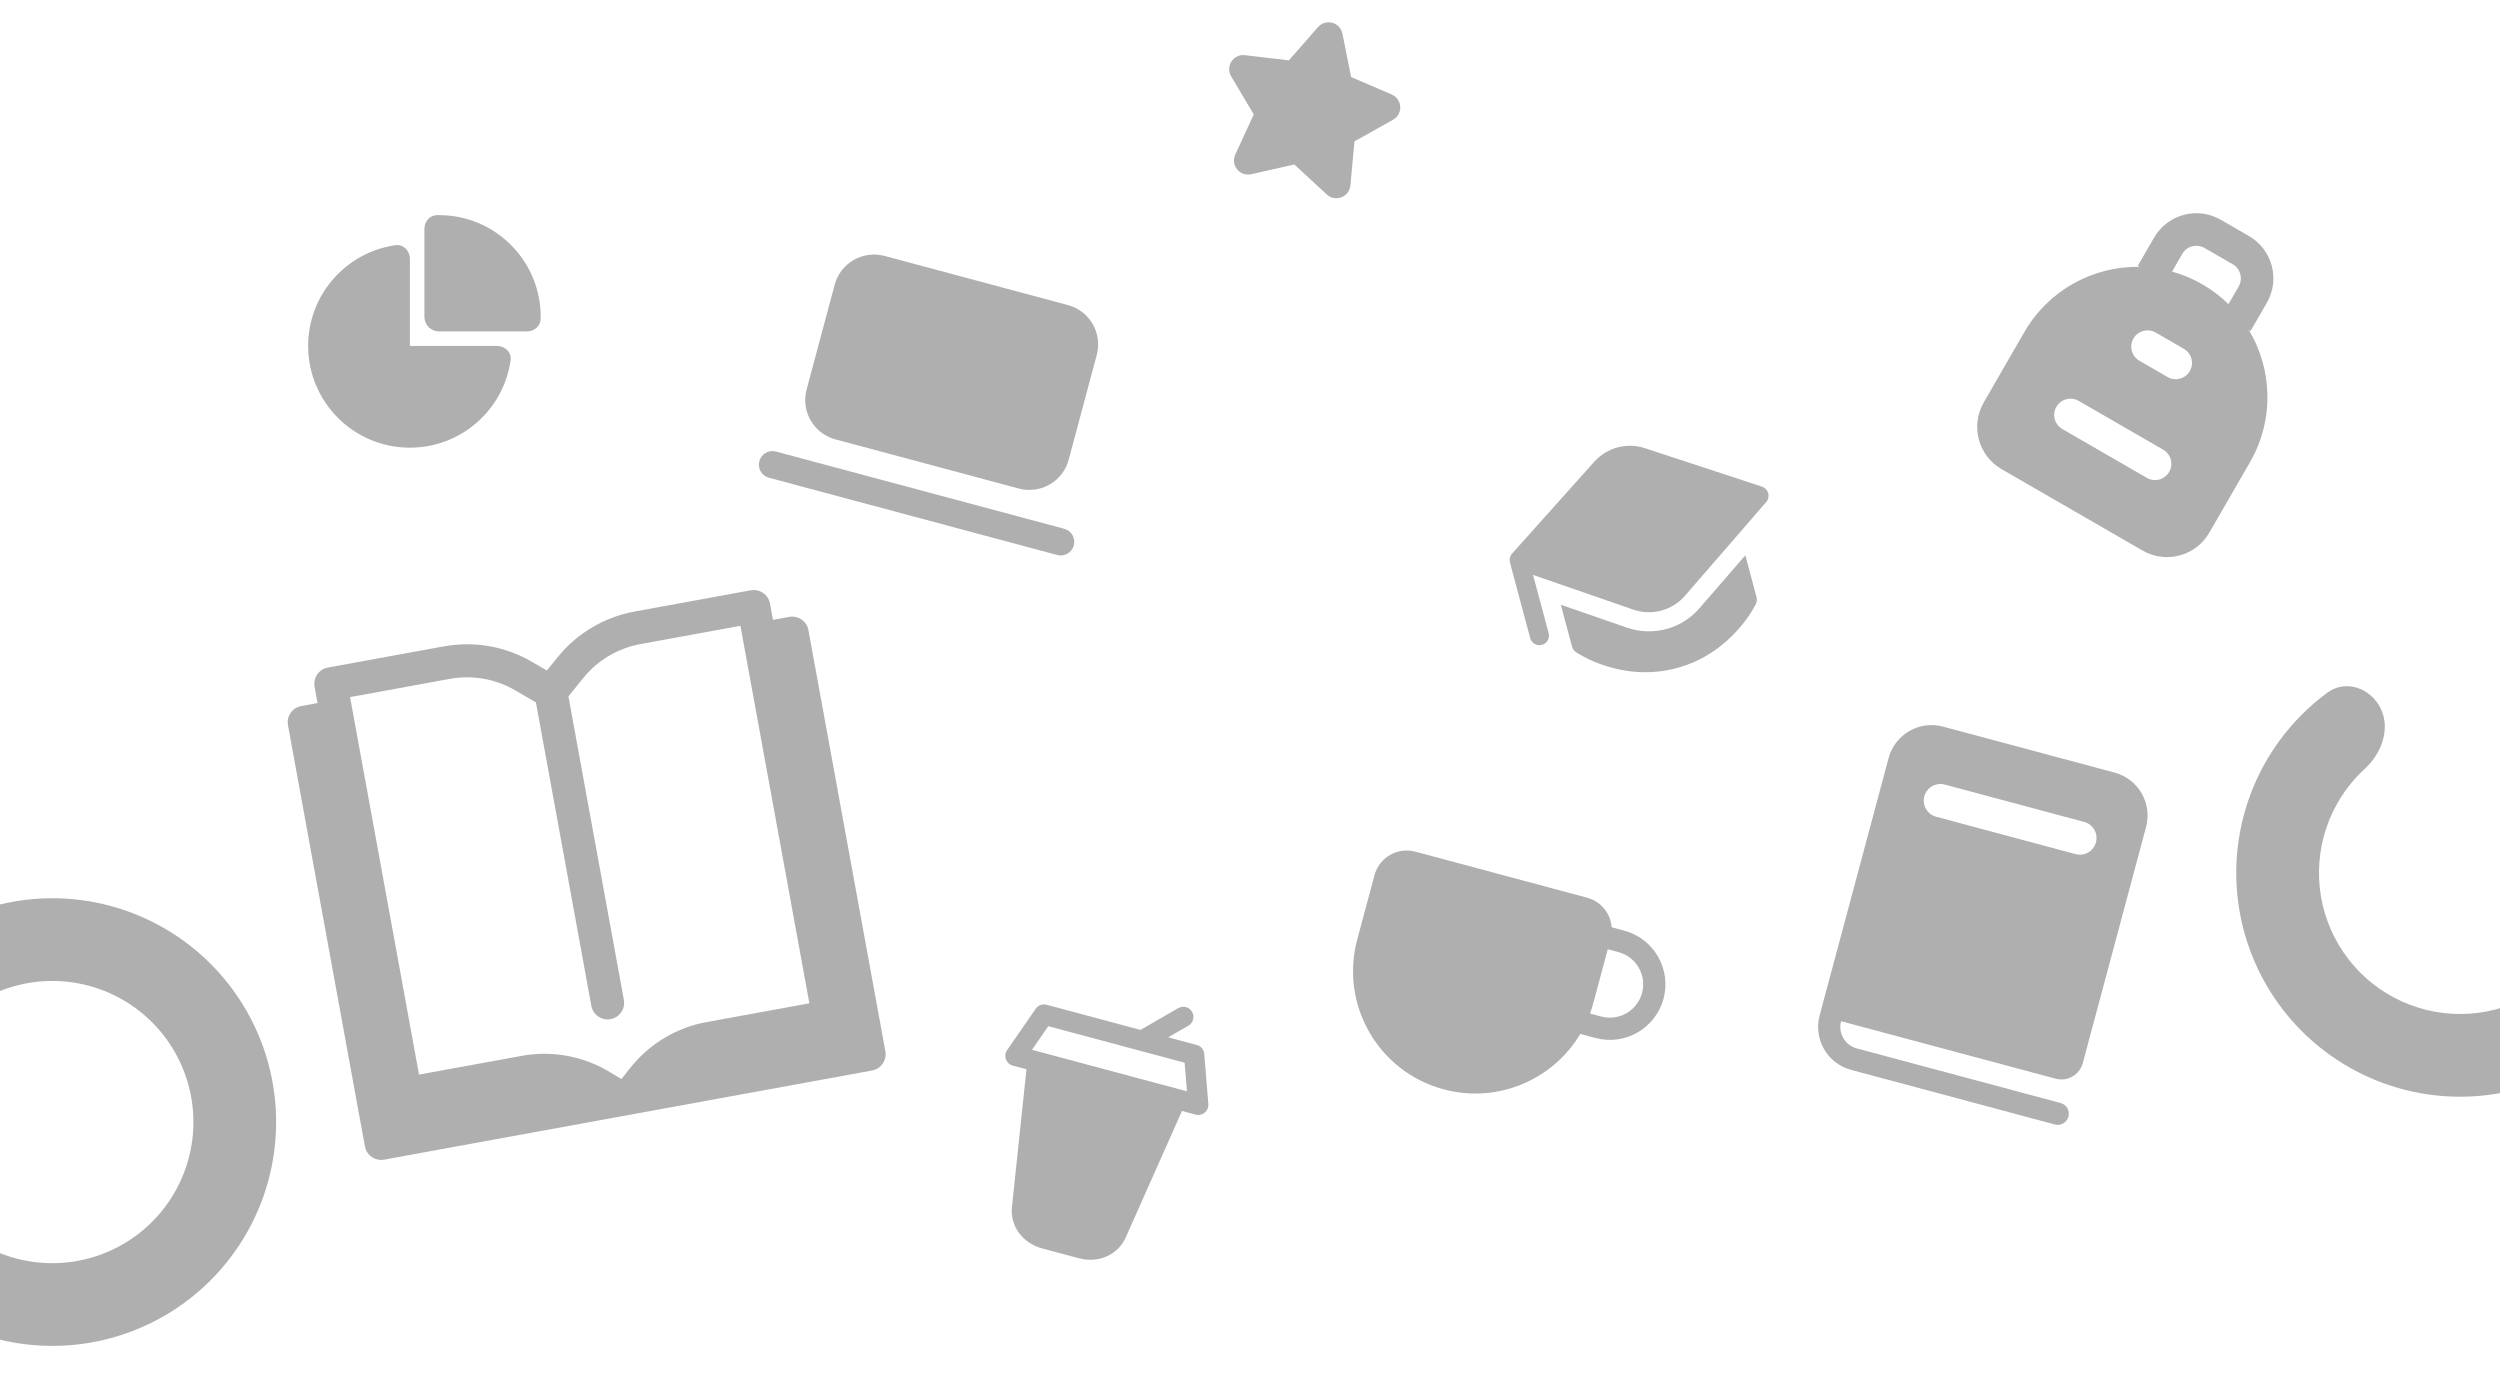 <svg width="430" height="238" viewBox="0 0 430 238" fill="none" xmlns="http://www.w3.org/2000/svg">
<path d="M202.66 173.395C203.494 172.914 204.56 173.199 205.041 174.033C205.523 174.867 205.237 175.934 204.403 176.415L200.927 178.419L205.847 179.737C206.559 179.928 207.074 180.546 207.133 181.28L207.834 189.892C207.932 191.094 206.81 192.03 205.645 191.718L203.299 191.089L193.688 212.7C192.336 215.865 188.937 217.326 185.544 216.417L179.265 214.734C175.872 213.825 173.659 210.86 174.068 207.47L176.552 183.922L174.207 183.294C173.042 182.982 172.538 181.61 173.224 180.618L178.137 173.511C178.556 172.904 179.311 172.627 180.022 172.818L196.165 177.143L202.66 173.395ZM203.757 182.788L180.307 176.504L177.499 180.566L204.158 187.709L203.757 182.788Z" fill="#282828" fill-opacity="0.37"/>
<path d="M-11.813 169.5C-14.419 166.559 -14.17 161.995 -10.8 159.974C-6.583 157.446 -1.901 155.738 2.999 154.965C10.254 153.821 17.685 154.777 24.415 157.718C31.145 160.66 36.893 165.465 40.981 171.567C45.069 177.669 47.326 184.813 47.486 192.156C47.647 199.499 45.703 206.734 41.885 213.009C38.067 219.283 32.534 224.334 25.939 227.567C19.344 230.799 11.962 232.077 4.664 231.251C-0.266 230.693 -5.018 229.19 -9.341 226.848C-12.796 224.977 -13.243 220.428 -10.769 217.376V217.376C-8.295 214.324 -3.826 213.975 -0.189 215.462C1.866 216.302 4.037 216.86 6.265 217.112C10.865 217.633 15.519 216.827 19.677 214.79C23.834 212.752 27.323 209.567 29.73 205.612C32.136 201.657 33.362 197.095 33.261 192.466C33.16 187.837 31.737 183.333 29.16 179.487C26.582 175.64 22.959 172.611 18.716 170.756C14.474 168.902 9.789 168.3 5.215 169.021C3.001 169.37 0.856 170.023 -1.16 170.951C-4.729 172.595 -9.208 172.442 -11.813 169.5V169.5Z" fill="#282828" fill-opacity="0.37"/>
<path d="M452.773 160.468C456.483 161.761 458.496 165.864 456.543 169.274C454.594 172.677 452.129 175.774 449.224 178.451C444.568 182.741 438.925 185.816 432.796 187.405C426.668 188.993 420.242 189.046 414.088 187.558C407.934 186.07 402.242 183.087 397.516 178.874C392.79 174.66 389.176 169.346 386.994 163.403C384.813 157.459 384.13 151.069 385.008 144.799C385.886 138.529 388.296 132.572 392.026 127.456C394.353 124.264 397.148 121.461 400.306 119.136C403.47 116.806 407.777 118.337 409.486 121.875V121.875C411.195 125.413 409.609 129.606 406.715 132.264C405.541 133.343 404.471 134.54 403.524 135.838C401.173 139.064 399.653 142.819 399.1 146.772C398.547 150.725 398.977 154.753 400.352 158.5C401.727 162.247 404.006 165.597 406.985 168.253C409.964 170.909 413.552 172.789 417.432 173.727C421.311 174.665 425.363 174.632 429.226 173.631C433.09 172.629 436.647 170.691 439.582 167.986C440.764 166.897 441.83 165.698 442.768 164.407C445.079 161.229 449.062 159.174 452.773 160.468V160.468Z" fill="#282828" fill-opacity="0.37"/>
<path d="M70.5 44.5V59.5H85.5C86.881 59.5 88.019 60.626 87.824 61.992C86.614 70.477 79.319 77 70.5 77C60.835 77 53 69.165 53 59.5C53 50.681 59.523 43.386 68.007 42.176C69.374 41.981 70.5 43.119 70.5 44.5ZM75.5 37C84.964 37 92.673 44.512 92.99 53.898L93 54.5L92.997 54.84C92.975 55.989 92.058 56.857 90.939 56.984L90.655 57H75.5C74.218 57 73.161 56.035 73.017 54.792L73 54.5V39.345C73 38.101 73.916 37.027 75.159 37.003L75.5 37Z" fill="#282828" fill-opacity="0.37"/>
<path d="M143.566 48.969C144.567 45.235 148.405 43.019 152.14 44.02L183.693 52.474C187.427 53.475 189.643 57.313 188.643 61.047L183.812 79.078C182.811 82.812 178.972 85.028 175.238 84.028L143.685 75.573C139.951 74.573 137.734 70.734 138.735 67L143.566 48.969Z" fill="#282828" fill-opacity="0.37"/>
<path d="M133.462 77.665C132.217 77.332 130.937 78.07 130.604 79.315C130.27 80.56 131.009 81.839 132.254 82.173L181.838 95.459C183.083 95.792 184.362 95.053 184.696 93.809C185.029 92.564 184.29 91.285 183.046 90.951L133.462 77.665Z" fill="#282828" fill-opacity="0.37"/>
<path d="M368 45.898L367.699 45.724L370.499 40.875C372.819 36.857 377.956 35.48 381.974 37.8L386.824 40.6C390.842 42.92 392.218 48.057 389.898 52.075L387.098 56.924L386.798 56.751C390.851 63.503 391.215 72.195 386.998 79.499L379.998 91.623C377.678 95.64 372.541 97.017 368.523 94.697L344.275 80.697C340.257 78.378 338.88 73.24 341.2 69.223L348.2 57.099C352.417 49.795 360.126 45.764 368 45.898ZM375.349 43.675L373.596 46.711C375.377 47.207 377.124 47.933 378.799 48.9C380.474 49.866 381.976 51.017 383.296 52.311L385.049 49.275C385.822 47.935 385.363 46.223 384.024 45.45L379.174 42.65C377.835 41.877 376.122 42.335 375.349 43.675ZM366.949 58.224C366.176 59.563 366.635 61.276 367.974 62.049L372.824 64.849C374.163 65.622 375.876 65.163 376.649 63.824C377.422 62.485 376.963 60.772 375.624 59.999L370.774 57.199C369.435 56.426 367.722 56.885 366.949 58.224ZM357.524 68.948C356.185 68.175 354.473 68.634 353.699 69.973C352.926 71.312 353.385 73.025 354.724 73.798L369.274 82.198C370.613 82.971 372.325 82.512 373.098 81.173C373.872 79.834 373.413 78.121 372.074 77.348L357.524 68.948Z" fill="#282828" fill-opacity="0.37"/>
<path d="M243.433 146.484C240.374 145.664 237.23 147.48 236.41 150.539L233.442 161.616C230.436 172.833 237.093 184.362 248.309 187.367C257.605 189.858 267.116 185.712 271.811 177.834L274.422 178.534C279.52 179.9 284.761 176.874 286.127 171.776C287.493 166.677 284.467 161.437 279.369 160.071L277.207 159.492C277.024 157.137 275.385 155.046 272.973 154.399L243.433 146.484ZM276.533 163.269L278.38 163.763C281.439 164.583 283.254 167.727 282.434 170.786C281.615 173.845 278.47 175.661 275.411 174.841L273.482 174.324C273.7 173.731 273.893 173.122 274.06 172.5L276.533 163.269Z" fill="#282828" fill-opacity="0.37"/>
<path d="M56.392 114.819L76.316 111.179C81.522 110.229 86.897 111.156 91.445 113.805L94.054 115.324L95.958 112.98C99.275 108.895 103.976 106.127 109.182 105.176L129.126 101.533C130.671 101.251 132.153 102.274 132.435 103.818L132.946 106.615L135.743 106.104C137.288 105.822 138.769 106.845 139.051 108.39L152.282 180.82C152.564 182.365 151.54 183.845 149.995 184.127L66.071 199.457C64.526 199.739 63.045 198.716 62.763 197.172L49.532 124.741C49.25 123.197 50.274 121.716 51.819 121.434L54.617 120.923L54.106 118.126C53.824 116.582 54.847 115.101 56.392 114.819ZM127.351 107.637L110.203 110.769C106.319 111.479 102.827 113.543 100.373 116.564L97.768 119.771L107.306 171.985C107.588 173.529 106.564 175.01 105.019 175.292C103.474 175.575 101.993 174.551 101.711 173.007L92.177 120.811L88.581 118.718C85.218 116.759 81.222 116.063 77.338 116.772L60.212 119.901L72.072 184.832L89.74 181.605C94.587 180.719 99.582 181.514 103.925 183.842L104.915 184.407L106.887 185.598L108.318 183.785C111.375 179.89 115.639 177.165 120.412 176.032L121.522 175.799L139.211 172.568L127.351 107.637Z" fill="#282828" fill-opacity="0.37"/>
<path d="M274.221 79.41C276.397 76.978 279.806 76.065 282.906 77.083L303.066 83.704C303.589 83.875 303.991 84.296 304.137 84.826C304.284 85.356 304.156 85.924 303.796 86.34L289.821 102.47C287.622 105.008 284.099 105.952 280.926 104.854L263.683 98.885L266.369 108.907C266.603 109.783 266.083 110.684 265.207 110.919C264.33 111.154 263.43 110.633 263.195 109.757L259.793 97.062C259.779 97.008 259.767 96.954 259.758 96.901C259.738 96.846 259.72 96.79 259.705 96.732C259.567 96.2 259.704 95.634 260.071 95.224L274.221 79.41Z" fill="#282828" fill-opacity="0.37"/>
<path d="M270.393 111.23L268.46 104.015L279.851 107.958C284.294 109.496 289.226 108.175 292.305 104.621L300.197 95.511L302.13 102.726C302.231 103.103 302.195 103.502 302.028 103.855C302.028 103.855 302.028 103.855 300.543 103.151L302.028 103.855L302.025 103.861L302.021 103.87L302.008 103.896L301.965 103.982C301.929 104.053 301.878 104.152 301.811 104.275C301.677 104.522 301.48 104.867 301.216 105.284C300.69 106.116 299.895 107.243 298.803 108.448C296.623 110.855 293.219 113.618 288.388 114.912C283.557 116.207 279.228 115.516 276.136 114.522C274.588 114.024 273.335 113.446 272.463 112.988C272.027 112.759 271.684 112.558 271.444 112.412C271.325 112.339 271.231 112.279 271.164 112.235L271.084 112.182L271.06 112.166L271.052 112.16L271.048 112.158L271.98 110.805C271.046 112.157 271.048 112.158 271.048 112.158C270.728 111.936 270.494 111.607 270.393 111.23Z" fill="#282828" fill-opacity="0.37"/>
<path d="M334.2 124.977C330.124 123.885 325.934 126.304 324.842 130.38L312.977 174.66C311.885 178.735 314.304 182.925 318.38 184.017L353.435 193.41C354.453 193.683 355.501 193.078 355.774 192.059C356.047 191.04 355.442 189.993 354.423 189.72L319.369 180.327C317.331 179.781 316.121 177.686 316.667 175.648L353.567 185.536C355.605 186.082 357.7 184.872 358.246 182.834L369.122 142.245C370.214 138.169 367.795 133.979 363.719 132.887L334.2 124.977ZM334.495 134.944L358.48 141.371C360.008 141.78 360.915 143.351 360.506 144.88C360.096 146.408 358.525 147.315 356.997 146.906L333.012 140.479C331.484 140.069 330.577 138.498 330.986 136.97C331.396 135.441 332.967 134.534 334.495 134.944Z" fill="#282828" fill-opacity="0.37"/>
<path d="M226.702 4.663C228.027 3.153 230.508 3.818 230.901 5.788L232.387 13.25L239.378 16.256C241.223 17.05 241.357 19.614 239.605 20.596L232.967 24.317L232.269 31.893C232.084 33.893 229.687 34.814 228.211 33.451L222.622 28.288L215.2 29.965C213.241 30.407 211.625 28.411 212.465 26.587L215.648 19.676L211.76 13.135C210.733 11.409 212.132 9.255 214.127 9.49L221.684 10.382L226.702 4.663Z" fill="#282828" fill-opacity="0.37"/>
</svg>

